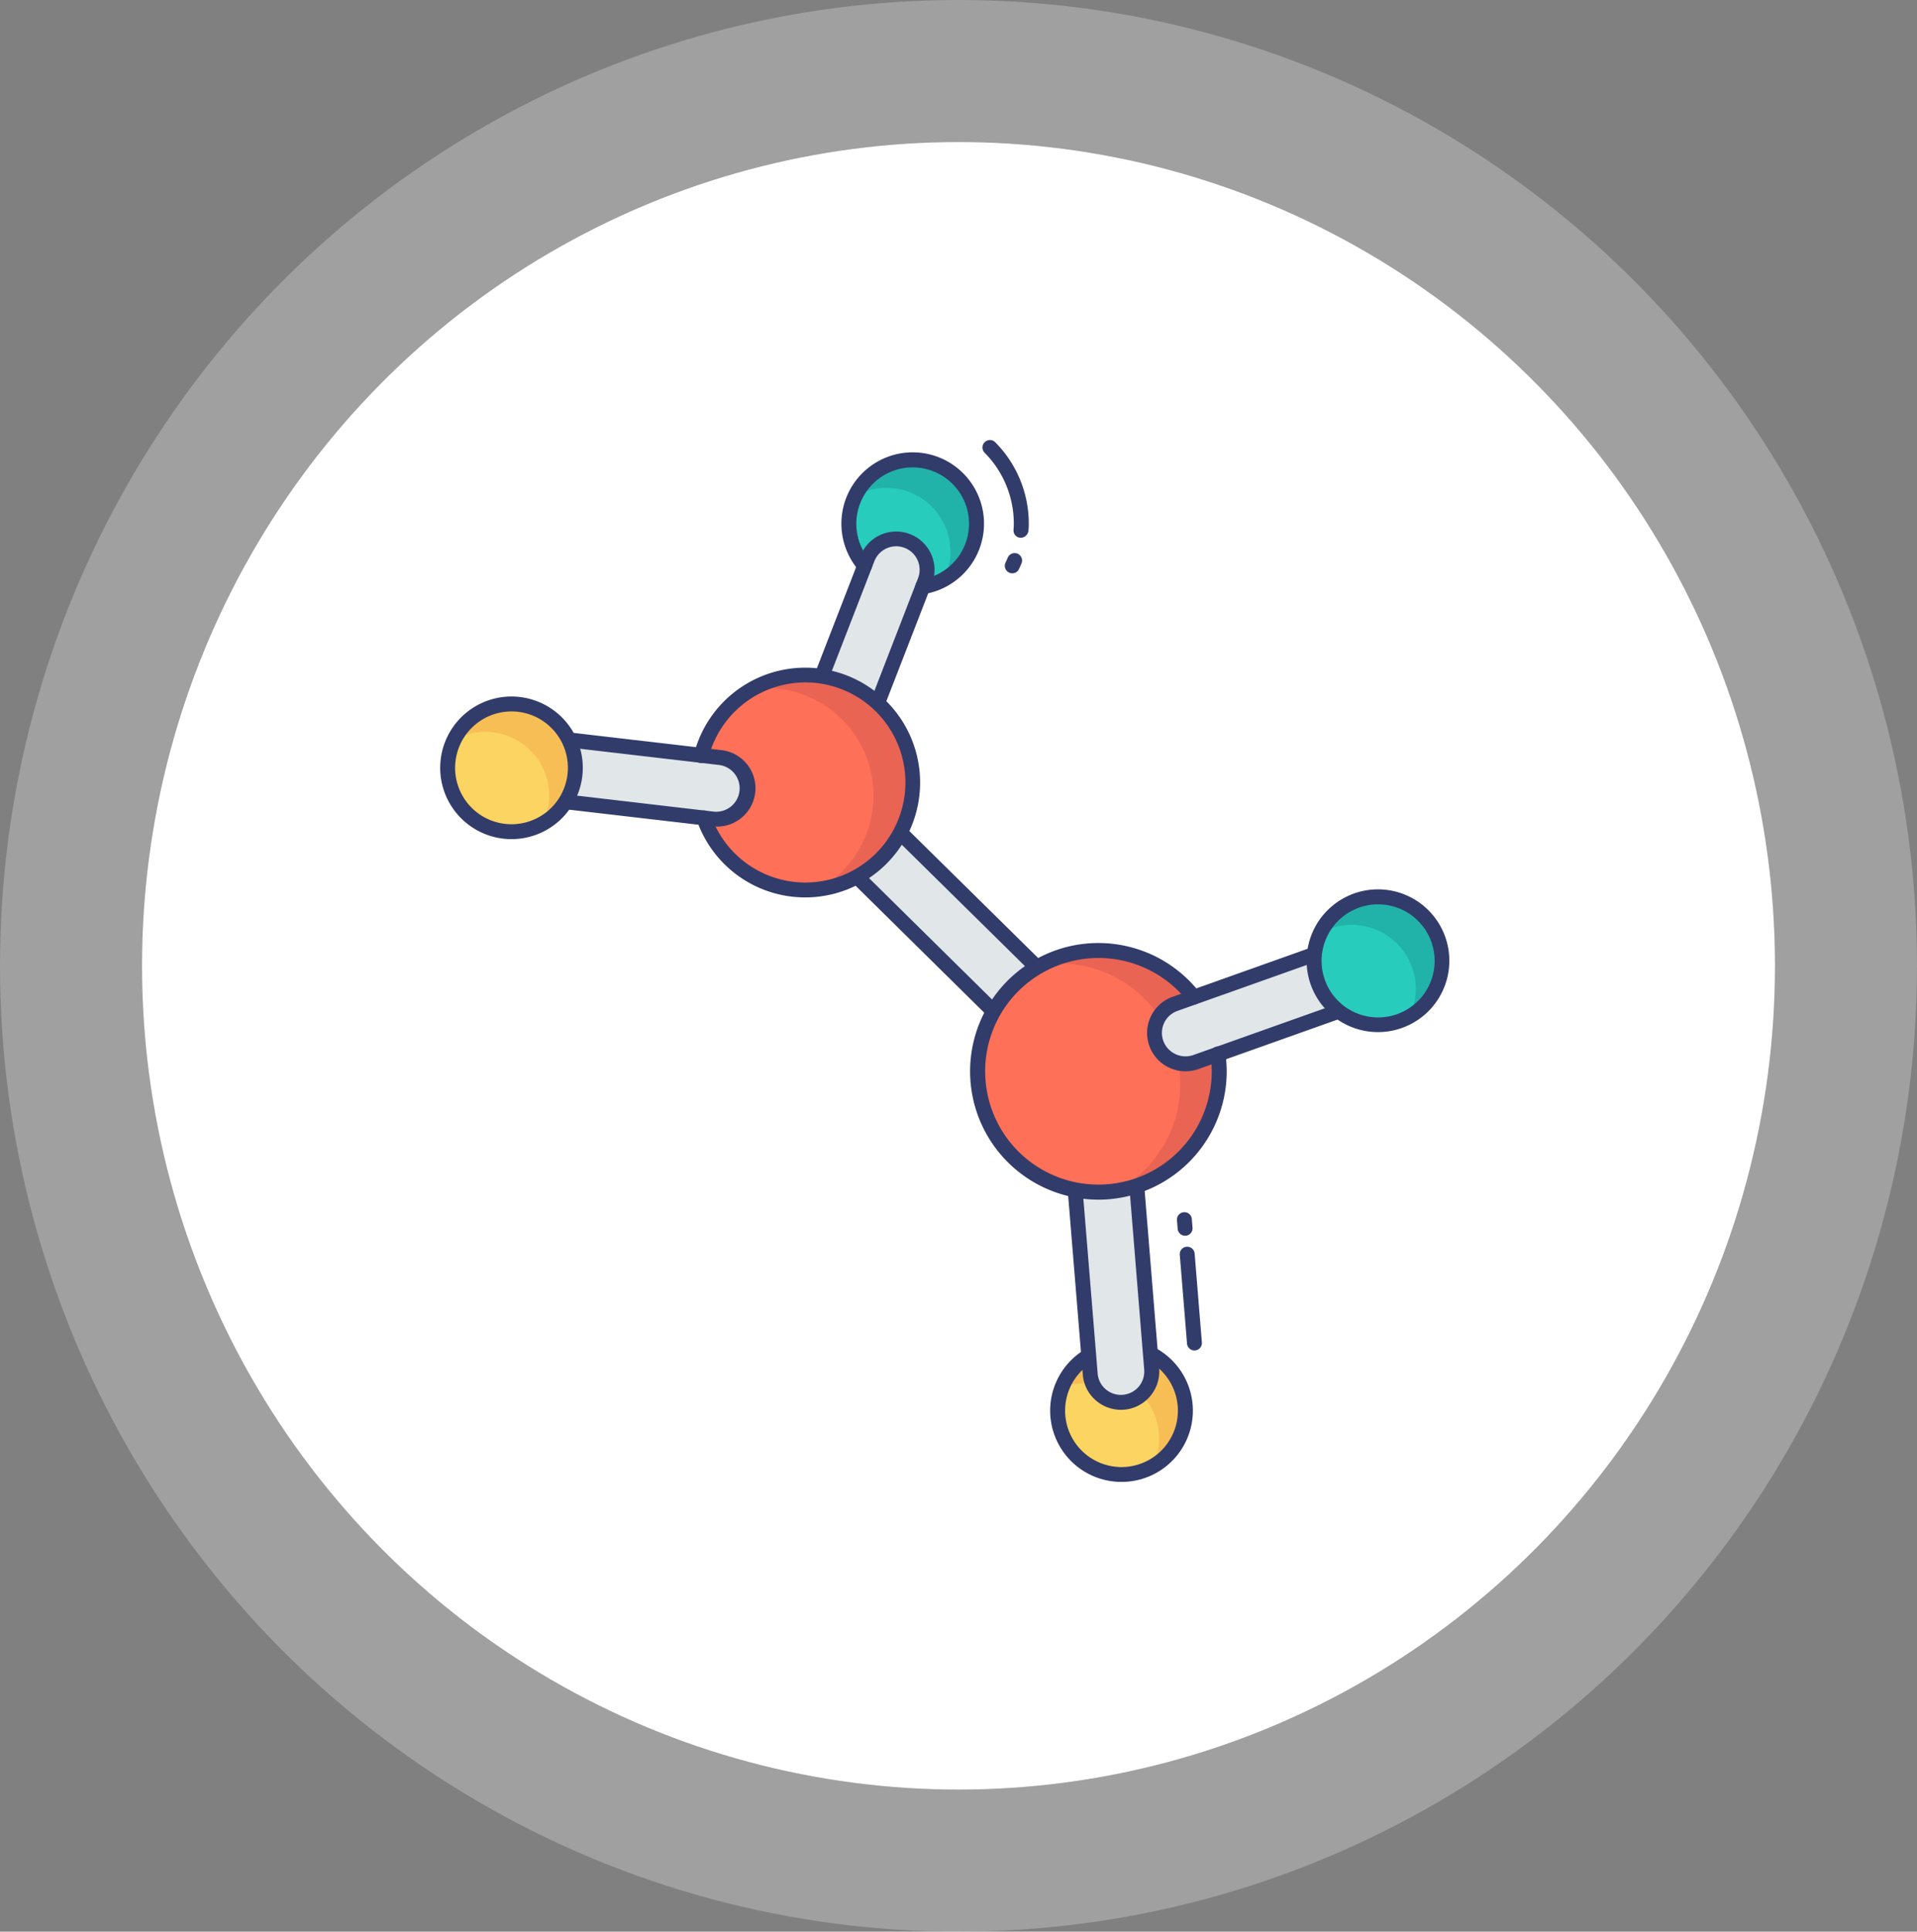 <svg xmlns="http://www.w3.org/2000/svg" width="135" height="136" viewBox="0 0 135 136">
  <rect x="0" y="0" width="135" height="136" fill="#808080" stroke="none"/>
  <g id="Grupo_1009231" data-name="Grupo 1009231" transform="translate(-477 -3547)">
    <g id="Grupo_1008244" data-name="Grupo 1008244" transform="translate(79 1809)">
      <ellipse id="Elipse_4848" data-name="Elipse 4848" cx="57.5" cy="58" rx="57.5" ry="58" transform="translate(408 1748)" fill="#fff"/>
      <g id="Elipse_4849" data-name="Elipse 4849" transform="translate(408 1748)" fill="none" stroke="#fff" stroke-linejoin="round" stroke-width="10" opacity="0.25">
        <ellipse cx="57.5" cy="58" rx="57.5" ry="58" stroke="none"/>
        <ellipse cx="57.5" cy="58" rx="62.5" ry="63" fill="none"/>
      </g>
    </g>
    <g id="_003-structure" data-name="003-structure" transform="translate(508 3578)">
      <path id="Trazado_717111" data-name="Trazado 717111" d="M34.156,27.98l9.422,9.286a1.715,1.715,0,0,1,.179.21l-3.015,3.067a1.1,1.1,0,0,1-.221-.179L31.11,31.079Z" transform="translate(-1.762 -0.359)" fill="#e1e6e9"/>
      <path id="Trazado_717112" data-name="Trazado 717112" d="M40.768,41.094a.525.525,0,0,1-.259-.068,1.549,1.549,0,0,1-.333-.265l-9.409-9.282a.525.525,0,0,1,0-.743l3.046-3.1a.6.6,0,0,1,.374-.157.525.525,0,0,1,.369.151l9.423,9.286a2.367,2.367,0,0,1,.235.275.525.525,0,0,1-.05.678l-3.015,3.067A.525.525,0,0,1,40.768,41.094ZM31.877,31.1l8.865,8.746,2.311-2.355-8.87-8.741Z" transform="translate(-1.787 -0.384)" fill="#323c6b"/>
      <path id="Trazado_717113" data-name="Trazado 717113" d="M35.77,11.929A4.493,4.493,0,1,0,30.57,7.5a4.445,4.445,0,0,0,1.113,2.952" transform="translate(-1.789 -1.618)" fill="#27ccbc"/>
      <g id="Grupo_1009066" data-name="Grupo 1009066" transform="translate(38.206 0)">
        <path id="Trazado_717114" data-name="Trazado 717114" d="M42.235,8.545h-.028a.5.5,0,0,1-.494-.525V7.949c.009-.129.018-.258.018-.39a7.078,7.078,0,0,0-2.039-4.981.526.526,0,1,1,.751-.735,8.125,8.125,0,0,1,2.342,5.72c0,.153-.009.306-.02.457a.56.56,0,0,1-.53.526Z" transform="translate(-39.542 -1.685)" fill="#323c6b"/>
        <path id="Trazado_717115" data-name="Trazado 717115" d="M41.552,10.668a.514.514,0,0,1-.21-.043.525.525,0,0,1-.277-.689l.075-.164c.03-.066.063-.133.088-.2a.525.525,0,0,1,.986.359c-.036.1-.079.194-.124.289l-.06.132a.525.525,0,0,1-.478.318Z" transform="translate(-39.468 -1.304)" fill="#323c6b"/>
        <path id="Trazado_717116" data-name="Trazado 717116" d="M53.139,55.079a.525.525,0,0,1-.525-.482l-.048-.59a.525.525,0,1,1,1.046-.085l.048.591a.525.525,0,0,1-.48.566Z" transform="translate(-38.885 0.925)" fill="#323c6b"/>
        <path id="Trazado_717117" data-name="Trazado 717117" d="M53.788,63.038a.525.525,0,0,1-.525-.482l-.508-6.236a.525.525,0,1,1,1.046-.085l.508,6.237a.525.525,0,0,1-.48.566Z" transform="translate(-38.876 1.042)" fill="#323c6b"/>
      </g>
      <path id="Trazado_717118" data-name="Trazado 717118" d="M28.75,17.975l3.214-8.288a2.175,2.175,0,1,1,4.055,1.576l-3.33,8.592Z" transform="translate(-1.881 -1.351)" fill="#e1e6e9"/>
      <path id="Trazado_717119" data-name="Trazado 717119" d="M32.714,20.405a.525.525,0,0,1-.227-.051l-3.939-1.88a.525.525,0,0,1-.263-.664L31.5,9.522a2.7,2.7,0,1,1,5.034,1.955L33.2,20.069a.525.525,0,0,1-.49.335Zm-3.273-2.67,2.988,1.426L35.551,11.1a1.65,1.65,0,1,0-3.074-1.2Z" transform="translate(-1.906 -1.376)" fill="#323c6b"/>
      <path id="Trazado_717120" data-name="Trazado 717120" d="M20.859,27.473a7.569,7.569,0,1,0-.179-4.4" transform="translate(-2.288 -0.892)" fill="#fe7058"/>
      <path id="Trazado_717121" data-name="Trazado 717121" d="M11.8,21.76,22.431,23a2.178,2.178,0,0,1-.494,4.328L11.57,26.119Z" transform="translate(-2.747 -0.672)" fill="#e1e6e9"/>
      <path id="Trazado_717122" data-name="Trazado 717122" d="M22.206,27.89a2.768,2.768,0,0,1-.3-.016L11.535,26.667a.525.525,0,0,1-.463-.549l.231-4.359a.525.525,0,0,1,.186-.374.533.533,0,0,1,.4-.12l10.63,1.24a2.7,2.7,0,0,1-.315,5.388ZM12.147,25.684l9.874,1.155a1.653,1.653,0,1,0,.373-3.285L12.317,22.38Z" transform="translate(-2.773 -0.697)" fill="#323c6b"/>
      <ellipse id="Elipse_8387" data-name="Elipse 8387" cx="4.495" cy="4.495" rx="4.495" ry="4.495" transform="translate(0.527 18.566)" fill="#fcd462"/>
      <path id="Trazado_717123" data-name="Trazado 717123" d="M50.934,62.833a4.5,4.5,0,1,1-4.331.315" transform="translate(-1.084 1.399)" fill="#fcd462"/>
      <path id="Trazado_717124" data-name="Trazado 717124" d="M35.392,24.984a7.554,7.554,0,0,1-6.574,7.489,7.575,7.575,0,0,0-3.751-14.149,5.9,5.9,0,0,0-.966.074,7.448,7.448,0,0,1,3.719-.987,7.577,7.577,0,0,1,7.574,7.574Z" transform="translate(-2.115 -0.892)" fill="#ea6453"/>
      <path id="Trazado_717125" data-name="Trazado 717125" d="M39.54,7.5A4.489,4.489,0,0,1,37.25,11.4,4.334,4.334,0,0,0,37.7,9.46,4.5,4.5,0,0,0,31,5.542,4.493,4.493,0,0,1,39.54,7.5Z" transform="translate(-1.767 -1.618)" fill="#21b3a9"/>
      <path id="Trazado_717126" data-name="Trazado 717126" d="M12.64,23.856a4.454,4.454,0,0,1-2.29,3.908A4.3,4.3,0,0,0,10.8,25.82a4.494,4.494,0,0,0-4.5-4.5,4.383,4.383,0,0,0-2.206.588,4.49,4.49,0,0,1,8.54,1.943Z" transform="translate(-3.124 -0.793)" fill="#f7be56"/>
      <path id="Trazado_717127" data-name="Trazado 717127" d="M51.254,70.834a4.511,4.511,0,0,0,.084-3.708A4.436,4.436,0,0,0,49.079,64.8l-4.149.3a4.33,4.33,0,0,1,1.66-1.954l4.328-.326a4.5,4.5,0,0,1,.336,8Z" transform="translate(-1.065 1.399)" fill="#f7be56"/>
      <path id="Trazado_717128" data-name="Trazado 717128" d="M28.016,33.1a8.07,8.07,0,0,1-7.629-5.428.525.525,0,0,1,.993-.342,7.044,7.044,0,1,0-.166-4.1.526.526,0,1,1-1.018-.263A8.088,8.088,0,1,1,28.016,33.1Z" transform="translate(-2.313 -0.916)" fill="#323c6b"/>
      <path id="Trazado_717129" data-name="Trazado 717129" d="M35.794,12.479a.525.525,0,0,1-.08-1.044,3.967,3.967,0,1,0-3.617-1.31.525.525,0,1,1-.788.694,5.022,5.022,0,1,1,4.569,1.653.553.553,0,0,1-.085.006Z" transform="translate(-1.814 -1.643)" fill="#323c6b"/>
      <path id="Trazado_717130" data-name="Trazado 717130" d="M8.193,28.9a5.021,5.021,0,1,1,5.02-5.021A5.021,5.021,0,0,1,8.193,28.9Zm0-8.991a3.971,3.971,0,1,0,3.97,3.97A3.971,3.971,0,0,0,8.193,19.908Z" transform="translate(-3.171 -0.819)" fill="#323c6b"/>
      <path id="Trazado_717131" data-name="Trazado 717131" d="M49.1,71.962a5.017,5.017,0,0,1-2.752-9.224.525.525,0,0,1,.57.882,3.971,3.971,0,1,0,3.826-.283.525.525,0,1,1,.441-.954A5.017,5.017,0,0,1,49.1,71.962Z" transform="translate(-1.109 1.374)" fill="#323c6b"/>
      <path id="Trazado_717132" data-name="Trazado 717132" d="M50.078,51.66l1.05,12.878a2.172,2.172,0,1,1-4.328.368L45.74,51.944Z" transform="translate(-1.024 0.836)" fill="#e1e6e9"/>
      <path id="Trazado_717133" data-name="Trazado 717133" d="M48.994,67.449a2.694,2.694,0,0,1-1.746-.639,2.658,2.658,0,0,1-.945-1.838l-1.061-12.96a.525.525,0,0,1,.49-.567l4.338-.284a.535.535,0,0,1,.557.481l1.05,12.878a2.7,2.7,0,0,1-2.462,2.919Q49.1,67.449,48.994,67.449ZM46.332,52.463l1.017,12.43a1.619,1.619,0,0,0,.577,1.119,1.646,1.646,0,0,0,2.7-1.4L49.622,52.247Z" transform="translate(-1.049 0.811)" fill="#323c6b"/>
      <path id="Trazado_717134" data-name="Trazado 717134" d="M56.134,43.181a9.084,9.084,0,0,1,.084,1.208,8.521,8.521,0,1,1-1.8-5.221" transform="translate(-1.355 0.04)" fill="#fe7058"/>
      <path id="Trazado_717135" data-name="Trazado 717135" d="M56,44.389A8.518,8.518,0,0,1,48.754,52.8a8.486,8.486,0,0,0,4.5-7.49,9.245,9.245,0,0,0-.084-1.219l-1.723-4.013A8.452,8.452,0,0,0,44.731,36.8a8.28,8.28,0,0,0-1.261.095,8.379,8.379,0,0,1,4.023-1.019,8.493,8.493,0,0,1,6.713,3.289l1.711,4.012A9.086,9.086,0,0,1,56,44.389Z" transform="translate(-1.139 0.04)" fill="#ea6453"/>
      <path id="Trazado_717136" data-name="Trazado 717136" d="M64.043,40.143,53.97,43.725a2.176,2.176,0,1,1-1.471-4.1l9.832-3.5Z" transform="translate(-0.756 0.053)" fill="#e1e6e9"/>
      <path id="Trazado_717137" data-name="Trazado 717137" d="M53.276,44.4a2.7,2.7,0,0,1-.929-5.24l9.833-3.5a.525.525,0,0,1,.66.289l1.712,4.013a.525.525,0,0,1-.307.7L54.174,44.245A2.7,2.7,0,0,1,53.276,44.4Zm8.792-7.582L52.7,40.148a1.643,1.643,0,0,0-.993,2.118,1.666,1.666,0,0,0,2.113.988l9.545-3.394Z" transform="translate(-0.781 0.027)" fill="#323c6b"/>
      <ellipse id="Elipse_8388" data-name="Elipse 8388" cx="4.495" cy="4.495" rx="4.495" ry="4.495" transform="translate(60.028 34.58) rotate(-26.232)" fill="#27ccbc"/>
      <path id="Trazado_717138" data-name="Trazado 717138" d="M68.461,40.694a4.5,4.5,0,0,0-6.04-5.977c-.074.042-.158.084-.231.126a4.495,4.495,0,1,1,6.271,5.851Z" transform="translate(-0.194 -0.141)" fill="#21b3a9"/>
      <path id="Trazado_717139" data-name="Trazado 717139" d="M47.734,53.448a9.034,9.034,0,1,1,7.127-14.58.525.525,0,1,1-.829.645,7.978,7.978,0,1,0,1.681,4.9,8.634,8.634,0,0,0-.079-1.138.525.525,0,1,1,1.04-.141,9.543,9.543,0,0,1,.093,1.282,9.044,9.044,0,0,1-9.034,9.034Z" transform="translate(-1.379 0.015)" fill="#323c6b"/>
      <path id="Trazado_717140" data-name="Trazado 717140" d="M66.292,41.833A5.025,5.025,0,1,1,70.55,39.46a5.022,5.022,0,0,1-4.258,2.373Zm-.007-8.995a3.981,3.981,0,1,0,1.282.21,3.981,3.981,0,0,0-1.282-.21Z" transform="translate(-0.241 -0.166)" fill="#323c6b"/>
    </g>
  </g>
</svg>
